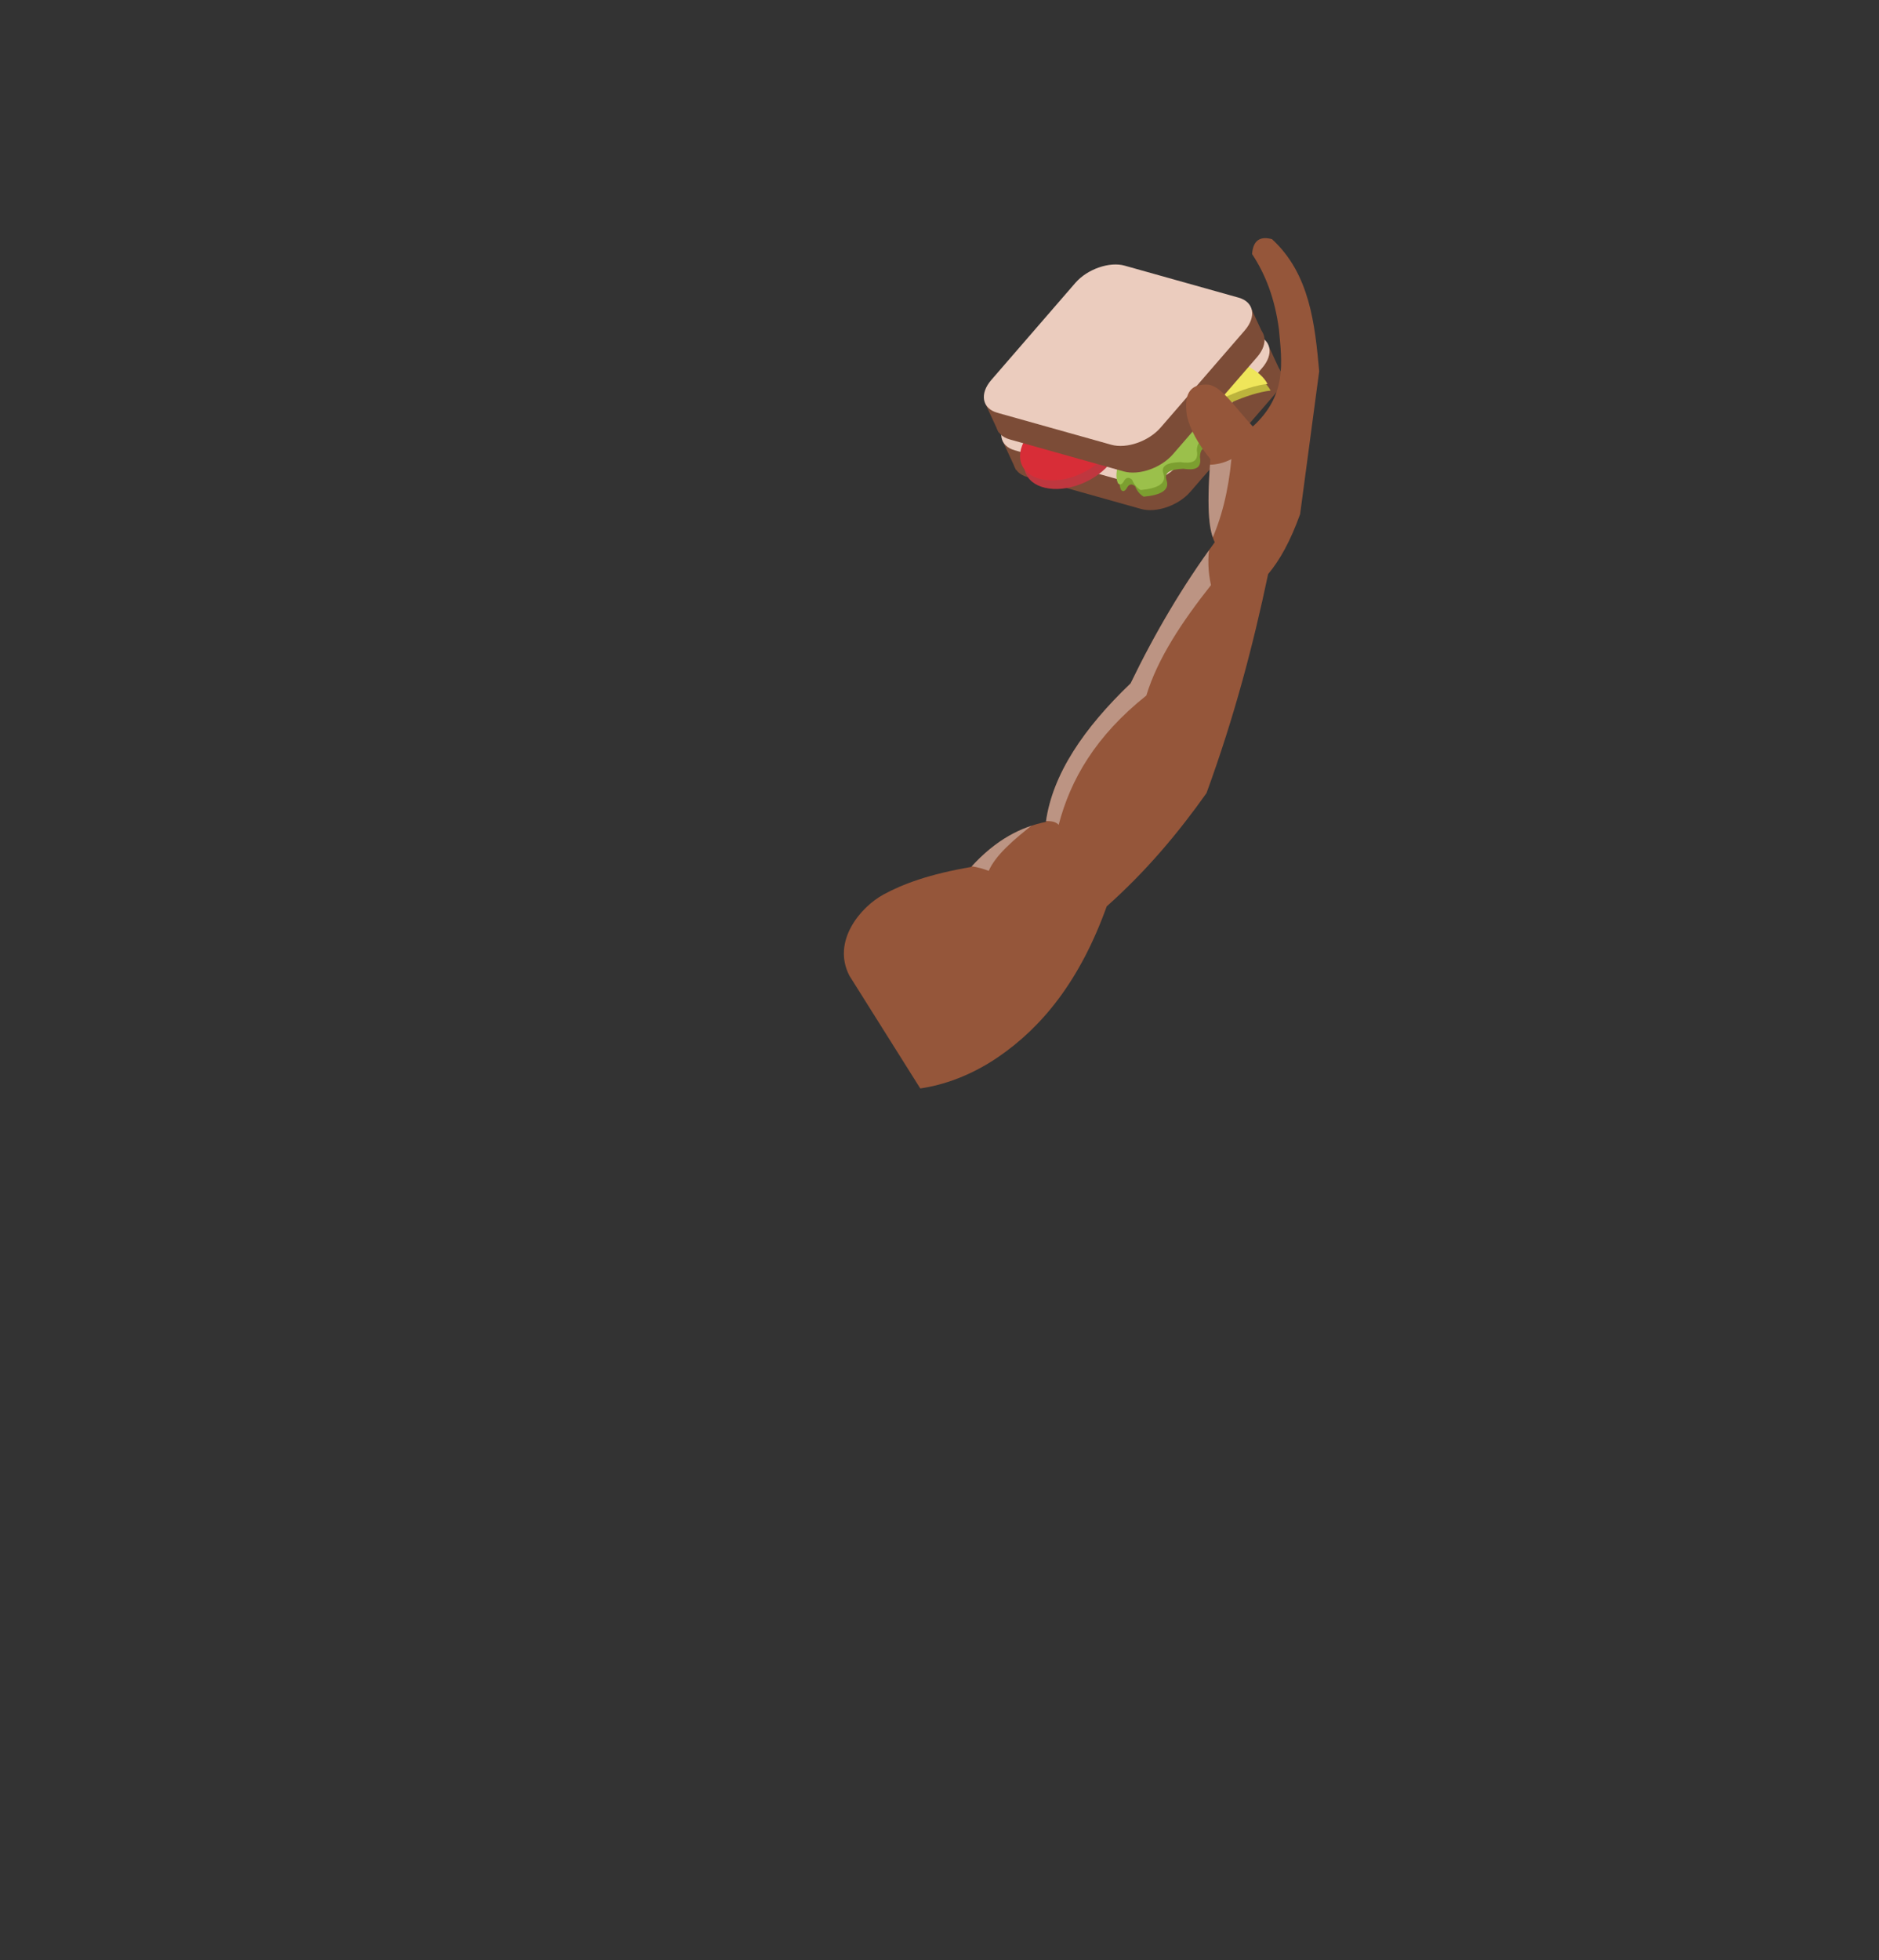 <?xml version="1.0" encoding="UTF-8" standalone="no"?><!DOCTYPE svg PUBLIC "-//W3C//DTD SVG 1.1//EN" "http://www.w3.org/Graphics/SVG/1.1/DTD/svg11.dtd"><svg width="100%" height="100%" viewBox="0 0 256 267" version="1.1" xmlns="http://www.w3.org/2000/svg" xmlns:xlink="http://www.w3.org/1999/xlink" xml:space="preserve" xmlns:serif="http://www.serif.com/" style="fill-rule:evenodd;clip-rule:evenodd;stroke-linejoin:round;stroke-miterlimit:2;"><rect x="0" y="0" width="256" height="267" fill="#333333" stroke="none"/><rect id="yeater_arm" x="0.747" y="0" width="254.8" height="266.124" style="fill:none;"/><g><g><path d="M157.289,44.928c-2.085,-0.585 -5.099,0.466 -6.727,2.346l-11.453,13.223c-1.628,1.88 -1.258,3.881 0.826,4.466l15.523,4.357c2.084,0.585 5.098,-0.466 6.726,-2.346l11.454,-13.223c1.628,-1.88 1.258,-3.881 -0.827,-4.466l-15.522,-4.357Z" style="fill:#7c4c37;"/><path d="M172.907,47.276l1.621,3.496l-4.624,-0.009l3.003,-3.487Z" style="fill:#7c4c37;"/><path d="M136.562,59.981l1.874,4.041l3.364,-3.332l-5.238,-0.709Z" style="fill:#7c4c37;"/><path d="M155.606,41.299c-2.084,-0.585 -5.098,0.466 -6.726,2.346l-11.453,13.223c-1.629,1.88 -1.258,3.881 0.826,4.466l15.523,4.357c2.084,0.585 5.098,-0.466 6.726,-2.346l11.453,-13.223c1.629,-1.88 1.258,-3.881 -0.826,-4.466l-15.523,-4.357Z" style="fill:#ebccbe;"/></g><g><path d="M144.147,57.677c3.429,-1.589 7.043,-1.088 8.066,1.118c1.023,2.207 -0.93,5.289 -4.359,6.879c-3.429,1.589 -7.043,1.088 -8.066,-1.119c-1.023,-2.206 0.93,-5.288 4.359,-6.878Z" style="fill:#bf373f;"/><path d="M143.604,56.505c3.429,-1.589 7.043,-1.088 8.066,1.119c1.023,2.206 -0.93,5.288 -4.359,6.878c-3.429,1.589 -7.043,1.088 -8.066,-1.118c-1.023,-2.207 0.93,-5.289 4.359,-6.879Z" style="fill:#d82d37;"/></g><g><path d="M155.828,67.651c2.322,-0.215 3.533,-0.879 3.119,-2.199c-0.446,-1.168 0.625,-1.54 2.278,-1.605c1.437,0.208 2.548,0.064 2.258,-1.592c0.044,-1.033 0.414,-1.483 1.337,-0.943c1.049,0.245 1.844,0.113 1.469,-0.834c-0.25,-0.63 -0.645,-1.249 -1.593,-1.261c-0.501,-0.081 -0.949,-0.348 -1.254,-1.134c-1.114,-1.65 -2.753,-2.642 -4.234,-3.831l-6.395,9.773c-0.27,0.929 -0.441,1.843 -0.092,2.68c0.243,0.297 0.504,0.245 0.783,-0.193c0.315,-0.61 0.702,-0.661 1.143,-0.281c0.272,0.656 0.665,1.13 1.181,1.42Z" style="fill:#7c9f30;"/><path d="M155.407,66.744c2.323,-0.215 3.534,-0.879 3.12,-2.199c-0.447,-1.168 0.624,-1.54 2.277,-1.605c1.438,0.208 2.548,0.064 2.258,-1.592c0.044,-1.033 0.414,-1.483 1.337,-0.943c1.05,0.245 1.845,0.113 1.469,-0.834c-0.25,-0.631 -0.644,-1.249 -1.593,-1.261c-0.5,-0.081 -0.949,-0.349 -1.253,-1.134c-1.115,-1.65 -2.753,-2.642 -4.235,-3.831l-6.394,9.772c-0.27,0.929 -0.442,1.844 -0.093,2.681c0.244,0.297 0.504,0.244 0.784,-0.193c0.315,-0.61 0.701,-0.662 1.143,-0.281c0.271,0.656 0.665,1.129 1.18,1.42Z" style="fill:#9bc04b;"/></g><g><path d="M161.868,57.969c3.726,-2.361 8.178,-4.439 11.247,-4.769c-1.029,-1.927 -3.639,-2.976 -5.701,-3.578" style="fill:#bcb43c;"/><path d="M161.448,57.062c3.726,-2.362 8.177,-4.439 11.246,-4.769c-1.028,-1.928 -3.638,-2.976 -5.701,-3.578" style="fill:#efe65a;"/></g><g><path d="M154.918,39.814c-2.084,-0.585 -5.098,0.467 -6.726,2.346l-11.454,13.224c-1.628,1.879 -1.258,3.881 0.826,4.466l15.523,4.357c2.084,0.585 5.099,-0.467 6.727,-2.347l11.453,-13.223c1.628,-1.88 1.258,-3.881 -0.826,-4.466l-15.523,-4.357Z" style="fill:#7c4c37;"/><path d="M170.536,42.162l1.621,3.497l-4.624,-0.009l3.003,-3.488Z" style="fill:#7c4c37;"/><path d="M134.192,54.867l1.873,4.041l3.365,-3.331l-5.238,-0.71Z" style="fill:#7c4c37;"/><path d="M153.236,36.185c-2.084,-0.585 -5.098,0.467 -6.727,2.346l-11.453,13.224c-1.628,1.879 -1.258,3.881 0.826,4.466l15.523,4.356c2.084,0.585 5.098,-0.466 6.726,-2.346l11.454,-13.223c1.628,-1.88 1.258,-3.881 -0.826,-4.466l-15.523,-4.357Z" style="fill:#ebccbe;"/></g></g><path id="MOVEARM" d="M120.375,121.833c2.663,-1.444 6.193,-2.76 11.933,-3.75c3.437,-3.776 6.823,-5.447 10.187,-6.139c0.897,-6.478 5.143,-12.74 11.538,-18.863c3.344,-6.917 7.149,-13.344 11.47,-19.224c-0.689,-1.447 -1.169,-3.885 -0.597,-11.322c-1.687,-2.077 -2.761,-4.039 -3.194,-5.879c-0.54,-3.481 0.815,-4.406 2.962,-4.262c1.811,0.295 3.514,3.007 6.013,5.697c4.677,-4.273 3.963,-8.747 3.562,-13.209c-0.554,-4.234 -1.861,-7.558 -3.664,-10.281c0.143,-1.886 1.11,-2.462 2.712,-2.029c5.144,4.713 5.85,11.574 6.432,17.991l-2.597,19.459c-1.321,3.683 -2.789,6.307 -4.361,8.172c-2.021,9.616 -4.605,19.469 -8.395,29.828c-3.839,5.414 -8.2,10.624 -13.595,15.429c-3.633,10.109 -8.784,16.428 -14.818,20.544c-3.71,2.53 -7.459,3.803 -10.584,4.253l-9.651,-15.351c-2.439,-4.708 1.53,-9.374 4.647,-11.064Z" style="fill:#95563a;"/><clipPath id="_clip1"><path d="M120.375,121.833c2.663,-1.444 6.193,-2.76 11.933,-3.75c3.437,-3.776 6.823,-5.447 10.187,-6.139c0.897,-6.478 5.143,-12.74 11.538,-18.863c3.344,-6.917 7.149,-13.344 11.47,-19.224c-0.689,-1.447 -1.169,-3.885 -0.597,-11.322c-1.687,-2.077 -2.761,-4.039 -3.194,-5.879c-0.54,-3.481 0.815,-4.406 2.962,-4.262c1.811,0.295 3.514,3.007 6.013,5.697c4.677,-4.273 3.963,-8.747 3.562,-13.209c-0.554,-4.234 -1.861,-7.558 -3.664,-10.281c0.143,-1.886 1.11,-2.462 2.712,-2.029c5.144,4.713 5.85,11.574 6.432,17.991l-2.597,19.459c-1.321,3.683 -2.789,6.307 -4.361,8.172c-2.021,9.616 -4.605,19.469 -8.395,29.828c-3.839,5.414 -8.2,10.624 -13.595,15.429c-3.633,10.109 -8.784,16.428 -14.818,20.544c-3.71,2.53 -7.459,3.803 -10.584,4.253l-9.651,-15.351c-2.439,-4.708 1.53,-9.374 4.647,-11.064Z"/></clipPath><g clip-path="url(#_clip1)"><path d="M130.371,117.836c1.381,0.008 2.806,0.189 4.334,0.778c0.926,-2.106 3.305,-4.209 6.495,-6.67c1.176,-0.13 2.439,-0.284 3.034,0.408c1.601,-6.157 5.019,-12.097 11.945,-17.62c1.522,-5.018 4.849,-10.03 8.809,-15.04c-0.398,-1.792 -0.494,-3.663 -0.133,-5.656c1.546,-3.288 2.504,-7.135 2.915,-11.502c-1.769,0.909 -3.46,0.912 -5.119,0.541l-25.076,46.035l-7.204,8.726Z" style="fill:#fff;fill-opacity:0.37;"/></g></svg>